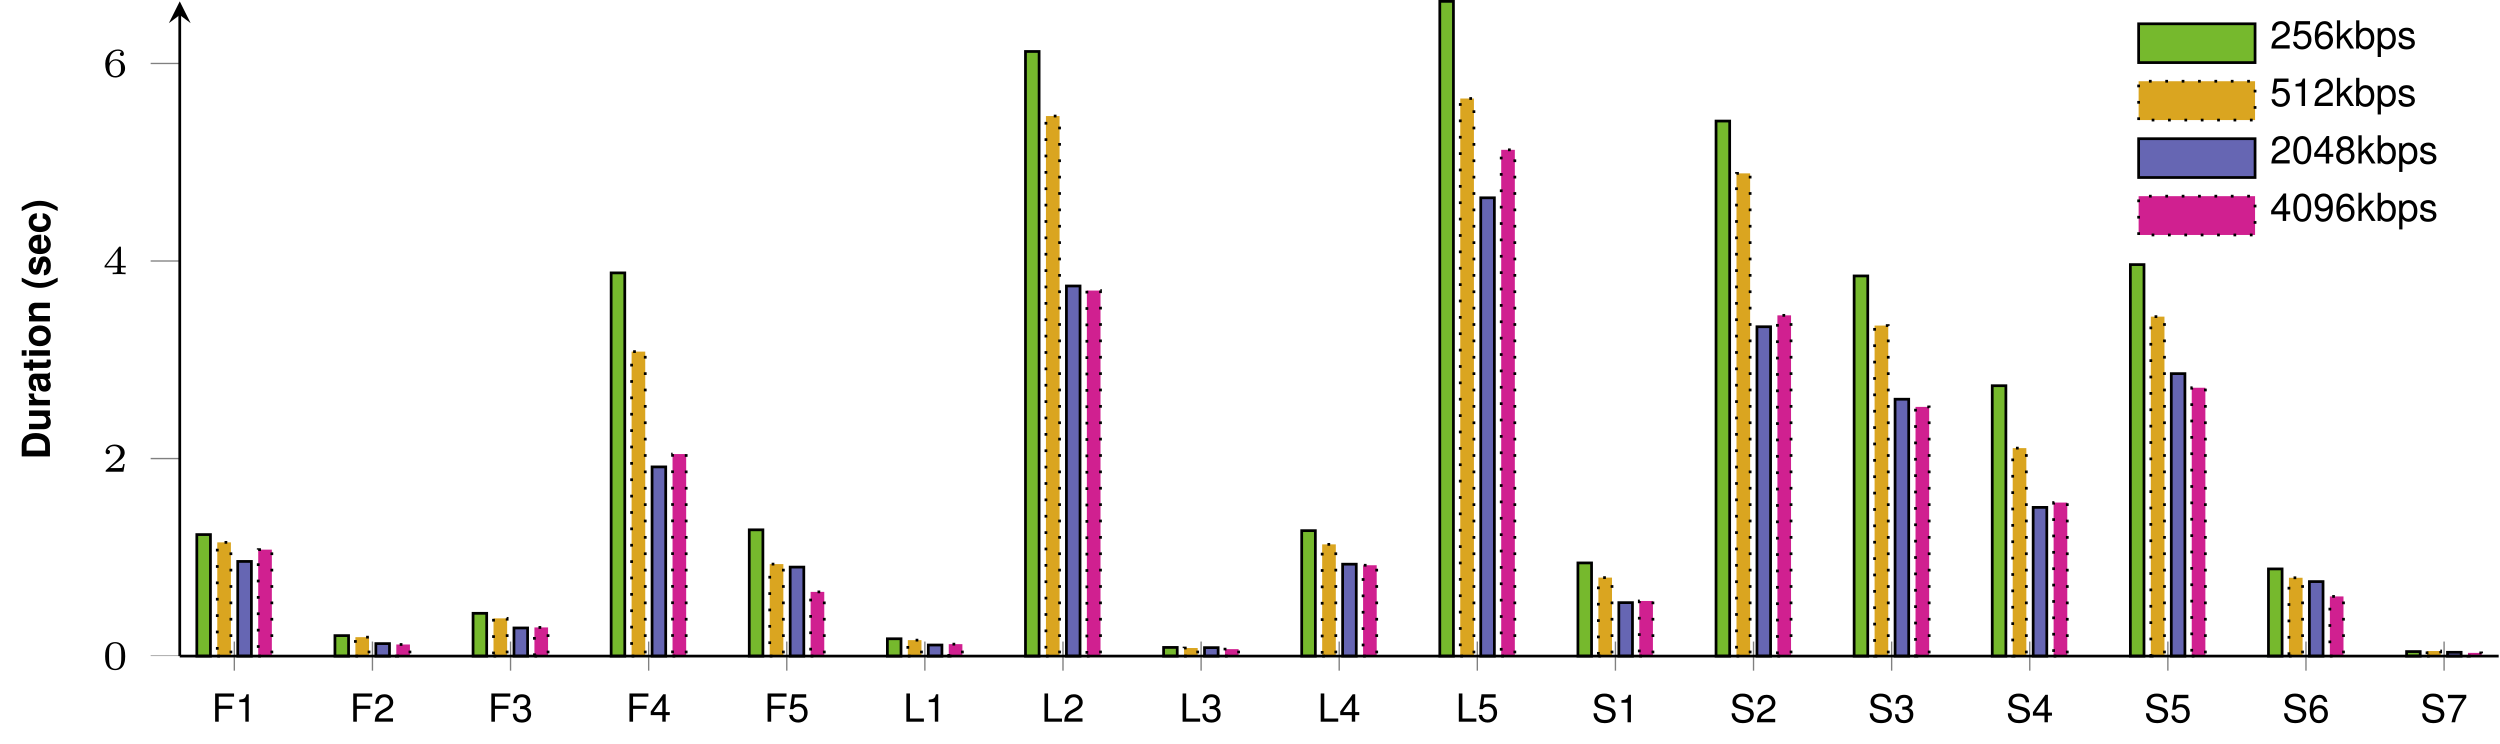 <?xml version='1.0'?>
<!-- This file was generated by dvisvgm 1.9.2 -->
<svg height='108.753pt' version='1.1' viewBox='0 -108.753 365.19 108.753' width='365.19pt' xmlns='http://www.w3.org/2000/svg' xmlns:xlink='http://www.w3.org/1999/xlink'>
<defs>
<clipPath id='clip1'>
<path d='M26.258 128.828H364.996V-250.293H26.258'/>
</clipPath>
<clipPath id='clip2'>
<path d='M-115.5 -12.914V-108.555H506.754V-12.914'/>
</clipPath>
<path d='M1.148 -4.124C0.498 -3.146 0.226 -2.365 0.226 -1.499C0.226 -0.628 0.498 0.153 1.148 1.131H1.714C1.115 -0.034 0.922 -0.668 0.922 -1.499C0.922 -2.325 1.115 -2.97 1.714 -4.124H1.148Z' id='g1-40'/>
<path d='M0.69 1.131C1.341 0.153 1.612 -0.628 1.612 -1.494C1.612 -2.365 1.341 -3.146 0.69 -4.124H0.124C0.724 -2.959 0.917 -2.325 0.917 -1.494C0.917 -0.668 0.724 -0.023 0.124 1.131H0.69Z' id='g1-41'/>
<path d='M0.436 0H2.048C2.676 0 3.072 -0.147 3.349 -0.481C3.677 -0.866 3.853 -1.426 3.853 -2.065C3.853 -2.699 3.677 -3.259 3.349 -3.649C3.072 -3.983 2.682 -4.124 2.048 -4.124H0.436V0ZM1.284 -0.707V-3.417H2.048C2.687 -3.417 3.004 -2.97 3.004 -2.059C3.004 -1.154 2.687 -0.707 2.048 -0.707H1.284Z' id='g1-68'/>
<path d='M2.965 -0.096C2.823 -0.226 2.783 -0.311 2.783 -0.47V-2.167C2.783 -2.789 2.359 -3.106 1.533 -3.106S0.277 -2.755 0.226 -2.048H0.99C1.03 -2.365 1.16 -2.467 1.55 -2.467C1.856 -2.467 2.008 -2.365 2.008 -2.161C2.008 -2.059 1.957 -1.969 1.873 -1.924C1.765 -1.867 1.765 -1.867 1.375 -1.805L1.058 -1.748C0.453 -1.646 0.158 -1.335 0.158 -0.786C0.158 -0.526 0.232 -0.311 0.373 -0.158C0.549 0.023 0.815 0.13 1.086 0.13C1.426 0.13 1.737 -0.017 2.014 -0.306C2.014 -0.147 2.031 -0.091 2.105 0H2.965V-0.096ZM2.008 -1.228C2.008 -0.769 1.782 -0.509 1.38 -0.509C1.115 -0.509 0.95 -0.651 0.95 -0.877C0.95 -1.115 1.075 -1.228 1.403 -1.296L1.675 -1.346C1.884 -1.386 1.918 -1.397 2.008 -1.443V-1.228Z' id='g1-97'/>
<path d='M2.953 -1.912C2.897 -2.659 2.399 -3.106 1.635 -3.106C0.724 -3.106 0.192 -2.506 0.192 -1.465C0.192 -0.458 0.718 0.13 1.624 0.13C2.365 0.13 2.88 -0.328 2.953 -1.058H2.195C2.093 -0.662 1.935 -0.509 1.629 -0.509C1.228 -0.509 0.984 -0.871 0.984 -1.465C0.984 -1.754 1.041 -2.025 1.137 -2.206C1.228 -2.376 1.403 -2.467 1.629 -2.467C1.952 -2.467 2.105 -2.314 2.195 -1.912H2.953Z' id='g1-99'/>
<path d='M2.965 -1.279C2.97 -1.346 2.97 -1.375 2.97 -1.414C2.97 -1.72 2.925 -2.003 2.851 -2.218C2.648 -2.772 2.155 -3.106 1.539 -3.106C0.662 -3.106 0.124 -2.472 0.124 -1.448C0.124 -0.47 0.656 0.13 1.522 0.13C2.206 0.13 2.761 -0.26 2.936 -0.86H2.155C2.059 -0.617 1.839 -0.475 1.55 -0.475C1.324 -0.475 1.143 -0.571 1.03 -0.741C0.956 -0.854 0.928 -0.99 0.917 -1.279H2.965ZM0.928 -1.805C0.979 -2.269 1.177 -2.501 1.528 -2.501C1.726 -2.501 1.907 -2.404 2.02 -2.246C2.093 -2.133 2.127 -2.014 2.144 -1.805H0.928Z' id='g1-101'/>
<path d='M1.171 -3.055H0.379V0H1.171V-3.055ZM1.171 -4.124H0.379V-3.417H1.171V-4.124Z' id='g1-105'/>
<path d='M0.356 -3.055V0H1.148V-1.833C1.148 -2.195 1.403 -2.433 1.788 -2.433C2.127 -2.433 2.297 -2.246 2.297 -1.884V0H3.089V-2.048C3.089 -2.721 2.716 -3.106 2.065 -3.106C1.652 -3.106 1.375 -2.953 1.148 -2.614V-3.055H0.356Z' id='g1-110'/>
<path d='M1.703 -3.106C0.769 -3.106 0.198 -2.489 0.198 -1.488C0.198 -0.481 0.769 0.13 1.709 0.13C2.636 0.13 3.219 -0.487 3.219 -1.465C3.219 -2.501 2.659 -3.106 1.703 -3.106ZM1.709 -2.467C2.144 -2.467 2.427 -2.076 2.427 -1.477C2.427 -0.905 2.133 -0.509 1.709 -0.509C1.279 -0.509 0.99 -0.905 0.99 -1.488S1.279 -2.467 1.709 -2.467Z' id='g1-111'/>
<path d='M0.356 -3.055V0H1.148V-1.624C1.148 -2.088 1.38 -2.32 1.844 -2.32C1.929 -2.32 1.986 -2.314 2.093 -2.297V-3.1C2.048 -3.106 2.02 -3.106 1.997 -3.106C1.635 -3.106 1.318 -2.868 1.148 -2.455V-3.055H0.356Z' id='g1-114'/>
<path d='M2.857 -2.071C2.846 -2.716 2.348 -3.106 1.528 -3.106C0.752 -3.106 0.272 -2.716 0.272 -2.088C0.272 -1.884 0.334 -1.709 0.441 -1.59C0.549 -1.482 0.645 -1.431 0.939 -1.335L1.884 -1.041C2.082 -0.979 2.15 -0.917 2.15 -0.792C2.15 -0.605 1.929 -0.492 1.561 -0.492C1.358 -0.492 1.194 -0.532 1.092 -0.6C1.007 -0.662 0.973 -0.724 0.939 -0.888H0.164C0.187 -0.221 0.679 0.13 1.607 0.13C2.031 0.13 2.354 0.04 2.58 -0.141S2.942 -0.605 2.942 -0.905C2.942 -1.301 2.744 -1.556 2.342 -1.675L1.341 -1.963C1.12 -2.031 1.064 -2.076 1.064 -2.201C1.064 -2.37 1.245 -2.484 1.522 -2.484C1.901 -2.484 2.088 -2.348 2.093 -2.071H2.857Z' id='g1-115'/>
<path d='M1.703 -2.993H1.262V-3.813H0.47V-2.993H0.079V-2.467H0.47V-0.588C0.47 -0.107 0.724 0.13 1.245 0.13C1.42 0.13 1.561 0.113 1.703 0.068V-0.487C1.624 -0.475 1.578 -0.47 1.522 -0.47C1.313 -0.47 1.262 -0.532 1.262 -0.803V-2.467H1.703V-2.993Z' id='g1-116'/>
<path d='M3.061 0V-3.055H2.269V-1.143C2.269 -0.781 2.014 -0.543 1.629 -0.543C1.29 -0.543 1.12 -0.724 1.12 -1.092V-3.055H0.328V-0.928C0.328 -0.255 0.702 0.13 1.352 0.13C1.765 0.13 2.042 -0.023 2.269 -0.362V0H3.061Z' id='g1-117'/>
<path d='M3.288 -1.907C3.288 -2.343 3.288 -3.975 1.823 -3.975S0.359 -2.343 0.359 -1.907C0.359 -1.476 0.359 0.126 1.823 0.126S3.288 -1.476 3.288 -1.907ZM1.823 -0.066C1.572 -0.066 1.166 -0.185 1.022 -0.681C0.927 -1.028 0.927 -1.614 0.927 -1.985C0.927 -2.385 0.927 -2.845 1.01 -3.168C1.16 -3.706 1.614 -3.784 1.823 -3.784C2.098 -3.784 2.493 -3.652 2.624 -3.198C2.714 -2.881 2.72 -2.445 2.72 -1.985C2.72 -1.602 2.72 -0.998 2.618 -0.664C2.451 -0.143 2.02 -0.066 1.823 -0.066Z' id='g2-48'/>
<path d='M3.216 -1.118H2.995C2.983 -1.034 2.923 -0.64 2.833 -0.574C2.792 -0.538 2.307 -0.538 2.224 -0.538H1.106L1.871 -1.16C2.074 -1.321 2.606 -1.704 2.792 -1.883C2.971 -2.062 3.216 -2.367 3.216 -2.792C3.216 -3.539 2.54 -3.975 1.739 -3.975C0.968 -3.975 0.43 -3.467 0.43 -2.905C0.43 -2.6 0.687 -2.564 0.753 -2.564C0.903 -2.564 1.076 -2.672 1.076 -2.887C1.076 -3.019 0.998 -3.21 0.735 -3.21C0.873 -3.515 1.237 -3.742 1.65 -3.742C2.277 -3.742 2.612 -3.276 2.612 -2.792C2.612 -2.367 2.331 -1.931 1.913 -1.548L0.496 -0.251C0.436 -0.191 0.43 -0.185 0.43 0H3.031L3.216 -1.118Z' id='g2-50'/>
<path d='M3.371 -0.98V-1.213H2.672V-3.856C2.672 -3.993 2.672 -4.035 2.523 -4.035C2.415 -4.035 2.403 -4.017 2.349 -3.945L0.275 -1.213V-0.98H2.134V-0.502C2.134 -0.305 2.134 -0.233 1.632 -0.233H1.459V0C1.578 -0.006 2.14 -0.024 2.403 -0.024S3.228 -0.006 3.347 0V-0.233H3.174C2.672 -0.233 2.672 -0.305 2.672 -0.502V-0.98H3.371ZM2.176 -3.383V-1.213H0.532L2.176 -3.383Z' id='g2-52'/>
<path d='M0.974 -1.979C0.98 -2.277 0.992 -2.774 1.201 -3.144C1.465 -3.599 1.859 -3.778 2.218 -3.778C2.355 -3.778 2.63 -3.754 2.774 -3.587C2.552 -3.551 2.517 -3.395 2.517 -3.3C2.517 -3.144 2.624 -3.013 2.803 -3.013S3.096 -3.126 3.096 -3.312C3.096 -3.676 2.821 -3.975 2.212 -3.975C1.285 -3.975 0.377 -3.168 0.377 -1.895C0.377 -0.442 1.052 0.126 1.841 0.126C2.074 0.126 2.481 0.09 2.845 -0.263C3.037 -0.454 3.27 -0.693 3.27 -1.219C3.27 -1.423 3.246 -1.805 2.881 -2.146C2.672 -2.337 2.409 -2.546 1.901 -2.546C1.482 -2.546 1.178 -2.331 0.974 -1.979ZM1.835 -0.09C0.992 -0.09 0.992 -1.118 0.992 -1.351C0.992 -1.865 1.333 -2.355 1.871 -2.355C2.182 -2.355 2.361 -2.23 2.505 -2.038C2.672 -1.805 2.672 -1.536 2.672 -1.219C2.672 -0.807 2.66 -0.604 2.457 -0.365C2.313 -0.185 2.122 -0.09 1.835 -0.09Z' id='g2-54'/>
<path d='M1.556 -4.011C1.182 -4.011 0.843 -3.847 0.634 -3.57C0.373 -3.219 0.243 -2.682 0.243 -1.941C0.243 -0.588 0.696 0.13 1.556 0.13C2.404 0.13 2.868 -0.588 2.868 -1.907C2.868 -2.687 2.744 -3.208 2.478 -3.57C2.269 -3.853 1.935 -4.011 1.556 -4.011ZM1.556 -3.57C2.093 -3.57 2.359 -3.027 2.359 -1.952C2.359 -0.815 2.099 -0.283 1.544 -0.283C1.018 -0.283 0.752 -0.837 0.752 -1.935S1.018 -3.57 1.556 -3.57Z' id='g4-48'/>
<path d='M1.465 -2.857V0H1.963V-4.011H1.635C1.46 -3.394 1.346 -3.31 0.577 -3.213V-2.857H1.465Z' id='g4-49'/>
<path d='M2.863 -0.492H0.752C0.803 -0.82 0.984 -1.03 1.477 -1.318L2.042 -1.624C2.602 -1.929 2.891 -2.342 2.891 -2.834C2.891 -3.168 2.755 -3.479 2.518 -3.694S1.986 -4.011 1.607 -4.011C1.098 -4.011 0.718 -3.83 0.498 -3.491C0.356 -3.276 0.294 -3.027 0.283 -2.619H0.781C0.798 -2.891 0.832 -3.055 0.9 -3.185C1.03 -3.428 1.29 -3.576 1.59 -3.576C2.042 -3.576 2.382 -3.253 2.382 -2.823C2.382 -2.506 2.195 -2.235 1.839 -2.031L1.318 -1.737C0.481 -1.262 0.238 -0.883 0.192 0H2.863V-0.492Z' id='g4-50'/>
<path d='M1.25 -1.839H1.313L1.522 -1.844C2.071 -1.844 2.354 -1.595 2.354 -1.115C2.354 -0.611 2.042 -0.311 1.522 -0.311C0.979 -0.311 0.713 -0.583 0.679 -1.165H0.181C0.204 -0.843 0.26 -0.634 0.356 -0.453C0.56 -0.068 0.956 0.13 1.505 0.13C2.331 0.13 2.863 -0.362 2.863 -1.12C2.863 -1.629 2.665 -1.912 2.184 -2.076C2.557 -2.223 2.744 -2.506 2.744 -2.908C2.744 -3.598 2.286 -4.011 1.522 -4.011C0.713 -4.011 0.283 -3.57 0.266 -2.716H0.764C0.769 -2.959 0.792 -3.095 0.854 -3.219C0.967 -3.44 1.216 -3.576 1.528 -3.576C1.969 -3.576 2.235 -3.315 2.235 -2.891C2.235 -2.608 2.133 -2.438 1.912 -2.348C1.776 -2.291 1.601 -2.269 1.25 -2.263V-1.839Z' id='g4-51'/>
<path d='M1.85 -0.962V0H2.348V-0.962H2.942V-1.409H2.348V-4.011H1.98L0.158 -1.488V-0.962H1.85ZM1.85 -1.409H0.594L1.85 -3.163V-1.409Z' id='g4-52'/>
<path d='M2.693 -4.011H0.622L0.322 -1.827H0.781C1.013 -2.105 1.205 -2.201 1.516 -2.201C2.054 -2.201 2.393 -1.833 2.393 -1.239C2.393 -0.662 2.059 -0.311 1.516 -0.311C1.081 -0.311 0.815 -0.532 0.696 -0.984H0.198C0.266 -0.656 0.322 -0.498 0.441 -0.351C0.668 -0.045 1.075 0.13 1.528 0.13C2.337 0.13 2.902 -0.458 2.902 -1.307C2.902 -2.099 2.376 -2.642 1.607 -2.642C1.324 -2.642 1.098 -2.568 0.866 -2.399L1.024 -3.519H2.693V-4.011Z' id='g4-53'/>
<path d='M2.817 -2.965C2.721 -3.621 2.291 -4.011 1.68 -4.011C1.239 -4.011 0.843 -3.796 0.605 -3.44C0.356 -3.049 0.243 -2.557 0.243 -1.827C0.243 -1.154 0.345 -0.724 0.583 -0.368C0.798 -0.045 1.148 0.13 1.59 0.13C2.354 0.13 2.902 -0.436 2.902 -1.222C2.902 -1.969 2.393 -2.495 1.675 -2.495C1.279 -2.495 0.967 -2.342 0.752 -2.048C0.758 -3.027 1.075 -3.57 1.646 -3.57C1.997 -3.57 2.24 -3.349 2.32 -2.965H2.817ZM1.612 -2.054C2.093 -2.054 2.393 -1.72 2.393 -1.182C2.393 -0.679 2.054 -0.311 1.595 -0.311C1.131 -0.311 0.781 -0.696 0.781 -1.211C0.781 -1.709 1.12 -2.054 1.612 -2.054Z' id='g4-54'/>
<path d='M2.942 -4.011H0.26V-3.519H2.427C1.471 -2.155 1.081 -1.318 0.781 0H1.313C1.533 -1.284 2.037 -2.387 2.942 -3.592V-4.011Z' id='g4-55'/>
<path d='M2.212 -2.11C2.625 -2.359 2.761 -2.563 2.761 -2.942C2.761 -3.57 2.269 -4.011 1.556 -4.011C0.849 -4.011 0.351 -3.57 0.351 -2.942C0.351 -2.568 0.487 -2.365 0.894 -2.11C0.436 -1.89 0.209 -1.556 0.209 -1.115C0.209 -0.379 0.764 0.13 1.556 0.13S2.902 -0.379 2.902 -1.109C2.902 -1.556 2.676 -1.89 2.212 -2.11ZM1.556 -3.57C1.98 -3.57 2.252 -3.321 2.252 -2.931C2.252 -2.557 1.974 -2.308 1.556 -2.308S0.86 -2.557 0.86 -2.936C0.86 -3.321 1.137 -3.57 1.556 -3.57ZM1.556 -1.89C2.054 -1.89 2.393 -1.573 2.393 -1.103C2.393 -0.628 2.054 -0.311 1.544 -0.311C1.058 -0.311 0.718 -0.634 0.718 -1.103S1.058 -1.89 1.556 -1.89Z' id='g4-56'/>
<path d='M0.3 -0.917C0.396 -0.26 0.826 0.13 1.437 0.13C1.878 0.13 2.28 -0.085 2.512 -0.441C2.767 -0.832 2.88 -1.324 2.88 -2.054C2.88 -2.727 2.778 -3.157 2.54 -3.513C2.32 -3.836 1.969 -4.011 1.528 -4.011C0.764 -4.011 0.215 -3.445 0.215 -2.659C0.215 -1.912 0.724 -1.386 1.448 -1.386C1.827 -1.386 2.105 -1.522 2.365 -1.833C2.359 -0.854 2.042 -0.311 1.471 -0.311C1.12 -0.311 0.877 -0.532 0.798 -0.917H0.3ZM1.522 -3.576C1.986 -3.576 2.337 -3.191 2.337 -2.67C2.337 -2.178 1.991 -1.827 1.505 -1.827C1.024 -1.827 0.724 -2.161 0.724 -2.699C0.724 -3.208 1.064 -3.576 1.522 -3.576Z' id='g4-57'/>
<path d='M1.035 -1.878H3.004V-2.342H1.035V-3.66H3.276V-4.124H0.509V0H1.035V-1.878Z' id='g4-70'/>
<path d='M0.979 -4.124H0.453V0H3.015V-0.464H0.979V-4.124Z' id='g4-76'/>
<path d='M3.372 -2.914C3.366 -3.723 2.812 -4.192 1.861 -4.192C0.956 -4.192 0.396 -3.728 0.396 -2.981C0.396 -2.478 0.662 -2.161 1.205 -2.02L2.229 -1.748C2.75 -1.612 2.987 -1.403 2.987 -1.081C2.987 -0.86 2.868 -0.634 2.693 -0.509C2.529 -0.396 2.269 -0.334 1.935 -0.334C1.488 -0.334 1.182 -0.441 0.984 -0.679C0.832 -0.86 0.764 -1.058 0.769 -1.313H0.272C0.277 -0.933 0.351 -0.685 0.515 -0.458C0.798 -0.074 1.273 0.13 1.901 0.13C2.393 0.13 2.795 0.017 3.061 -0.187C3.338 -0.407 3.513 -0.775 3.513 -1.131C3.513 -1.641 3.196 -2.014 2.636 -2.167L1.601 -2.444C1.103 -2.58 0.922 -2.738 0.922 -3.055C0.922 -3.474 1.29 -3.751 1.844 -3.751C2.501 -3.751 2.868 -3.451 2.874 -2.914H3.372Z' id='g4-83'/>
<path d='M0.306 -4.124V0H0.73V-0.379C0.956 -0.034 1.256 0.13 1.669 0.13C2.45 0.13 2.959 -0.509 2.959 -1.494C2.959 -2.455 2.472 -3.049 1.692 -3.049C1.284 -3.049 0.996 -2.897 0.775 -2.563V-4.124H0.306ZM1.601 -2.608C2.127 -2.608 2.467 -2.15 2.467 -1.443C2.467 -0.769 2.116 -0.311 1.601 -0.311C1.103 -0.311 0.775 -0.764 0.775 -1.46S1.103 -2.608 1.601 -2.608Z' id='g4-98'/>
<path d='M0.798 -4.124H0.328V0H0.798V-1.154L1.256 -1.607L2.257 0H2.84L1.629 -1.941L2.659 -2.965H2.054L0.798 -1.709V-4.124Z' id='g4-107'/>
<path d='M0.306 1.233H0.781V-0.311C1.03 -0.006 1.307 0.13 1.692 0.13C2.455 0.13 2.959 -0.487 2.959 -1.431C2.959 -2.427 2.472 -3.049 1.686 -3.049C1.284 -3.049 0.962 -2.868 0.741 -2.518V-2.965H0.306V1.233ZM1.607 -2.608C2.127 -2.608 2.467 -2.15 2.467 -1.443C2.467 -0.769 2.122 -0.311 1.607 -0.311C1.109 -0.311 0.781 -0.764 0.781 -1.46S1.109 -2.608 1.607 -2.608Z' id='g4-112'/>
<path d='M2.478 -2.139C2.472 -2.721 2.088 -3.049 1.403 -3.049C0.713 -3.049 0.266 -2.693 0.266 -2.144C0.266 -1.68 0.504 -1.46 1.205 -1.29L1.646 -1.182C1.974 -1.103 2.105 -0.984 2.105 -0.769C2.105 -0.492 1.827 -0.306 1.414 -0.306C1.16 -0.306 0.945 -0.379 0.826 -0.504C0.752 -0.588 0.718 -0.673 0.69 -0.883H0.192C0.215 -0.198 0.6 0.13 1.375 0.13C2.122 0.13 2.597 -0.238 2.597 -0.809C2.597 -1.25 2.348 -1.494 1.759 -1.635L1.307 -1.742C0.922 -1.833 0.758 -1.957 0.758 -2.167C0.758 -2.438 1.001 -2.614 1.386 -2.614C1.765 -2.614 1.969 -2.45 1.98 -2.139H2.478Z' id='g4-115'/>
</defs>
<g id='page1'>
<path d='M28.75 -12.914H30.742V-30.664H28.75ZM48.926 -12.914H50.918V-15.906H48.926ZM69.102 -12.914H71.094V-19.164H69.102ZM89.273 -12.914H91.266V-68.891H89.273ZM109.449 -12.914H111.441V-31.359H109.449ZM129.625 -12.914H131.617V-15.445H129.625ZM149.797 -12.914H151.789V-101.234H149.797ZM169.973 -12.914H171.965V-14.18H169.973ZM190.148 -12.914H192.141V-31.238H190.148ZM210.32 -12.914H212.312V-108.555H210.32ZM230.496 -12.914H232.488V-26.523H230.496ZM250.672 -12.914H252.664V-91.07H250.672ZM270.844 -12.914H272.836V-68.445H270.844ZM291.019 -12.914H293.012V-52.41H291.019ZM311.195 -12.914H313.187V-70.102H311.195ZM331.367 -12.914H333.359V-25.648H331.367ZM351.543 -12.914H353.535V-13.574H351.543Z' fill='#76b92d'/>
<path d='M28.75 -12.914H30.742V-30.664H28.75ZM48.926 -12.914H50.918V-15.906H48.926ZM69.102 -12.914H71.094V-19.164H69.102ZM89.273 -12.914H91.266V-68.891H89.273ZM109.449 -12.914H111.441V-31.359H109.449ZM129.625 -12.914H131.617V-15.445H129.625ZM149.797 -12.914H151.789V-101.234H149.797ZM169.973 -12.914H171.965V-14.18H169.973ZM190.148 -12.914H192.141V-31.238H190.148ZM210.32 -12.914H212.312V-108.555H210.32ZM230.496 -12.914H232.488V-26.523H230.496ZM250.672 -12.914H252.664V-91.07H250.672ZM270.844 -12.914H272.836V-68.445H270.844ZM291.019 -12.914H293.012V-52.41H291.019ZM311.195 -12.914H313.187V-70.102H311.195ZM331.367 -12.914H333.359V-25.648H331.367ZM351.543 -12.914H353.535V-13.574H351.543Z' fill='none' stroke='#000000' stroke-miterlimit='10.037' stroke-width='0.4'/>
<path d='M31.738 -12.914H33.73V-29.527H31.738ZM51.914 -12.914H53.906V-15.68H51.914ZM72.09 -12.914H74.082V-18.426H72.09ZM92.262 -12.914H94.254V-57.391H92.262ZM112.438 -12.914H114.43V-26.352H112.438ZM132.613 -12.914H134.605V-15.246H132.613ZM152.785 -12.914H154.777V-91.801H152.785ZM172.961 -12.914H174.953V-14.094H172.961ZM193.137 -12.914H195.129V-29.234H193.137ZM213.309 -12.914H215.305V-94.363H213.309ZM233.484 -12.914H235.476V-24.379H233.484ZM253.66 -12.914H255.652V-83.43H253.66ZM273.832 -12.914H275.828V-61.195H273.832ZM294.008 -12.914H296V-43.293H294.008ZM314.183 -12.914H316.176V-62.5H314.183ZM334.359 -12.914H336.351V-24.355H334.359ZM354.531 -12.914H356.523V-13.656H354.531Z' fill='#daa520'/>
<path d='M31.738 -12.914H33.73V-29.527H31.738ZM51.914 -12.914H53.906V-15.68H51.914ZM72.09 -12.914H74.082V-18.426H72.09ZM92.262 -12.914H94.254V-57.391H92.262ZM112.438 -12.914H114.43V-26.352H112.438ZM132.613 -12.914H134.605V-15.246H132.613ZM152.785 -12.914H154.777V-91.801H152.785ZM172.961 -12.914H174.953V-14.094H172.961ZM193.137 -12.914H195.129V-29.234H193.137ZM213.309 -12.914H215.305V-94.363H213.309ZM233.484 -12.914H235.476V-24.379H233.484ZM253.66 -12.914H255.652V-83.43H253.66ZM273.832 -12.914H275.828V-61.195H273.832ZM294.008 -12.914H296V-43.293H294.008ZM314.183 -12.914H316.176V-62.5H314.183ZM334.359 -12.914H336.351V-24.355H334.359ZM354.531 -12.914H356.523V-13.656H354.531Z' fill='none' stroke='#000000' stroke-dasharray='0.399,1.993' stroke-miterlimit='10.037' stroke-width='0.4'/>
<path d='M34.727 -12.914H36.723V-26.742H34.727ZM54.902 -12.914H56.895V-14.738H54.902ZM75.078 -12.914H77.07V-17.023H75.078ZM95.25 -12.914H97.246V-40.551H95.25ZM115.426 -12.914H117.418V-25.914H115.426ZM135.601 -12.914H137.594V-14.531H135.601ZM155.777 -12.914H157.769V-66.977H155.777ZM175.949 -12.914H177.941V-14.149H175.949ZM196.125 -12.914H198.117V-26.34H196.125ZM216.301 -12.914H218.293V-79.859H216.301ZM236.473 -12.914H238.465V-20.723H236.473ZM256.648 -12.914H258.641V-61.023H256.648ZM276.824 -12.914H278.816V-50.438H276.824ZM296.996 -12.914H298.988V-34.637H296.996ZM317.172 -12.914H319.164V-54.176H317.172ZM337.348 -12.914H339.34V-23.797H337.348ZM357.519 -12.914H359.512V-13.469H357.519Z' fill='#6666b3'/>
<path d='M34.727 -12.914H36.723V-26.742H34.727ZM54.902 -12.914H56.895V-14.738H54.902ZM75.078 -12.914H77.07V-17.023H75.078ZM95.25 -12.914H97.246V-40.551H95.25ZM115.426 -12.914H117.418V-25.914H115.426ZM135.601 -12.914H137.594V-14.531H135.601ZM155.777 -12.914H157.769V-66.977H155.777ZM175.949 -12.914H177.941V-14.149H175.949ZM196.125 -12.914H198.117V-26.34H196.125ZM216.301 -12.914H218.293V-79.859H216.301ZM236.473 -12.914H238.465V-20.723H236.473ZM256.648 -12.914H258.641V-61.023H256.648ZM276.824 -12.914H278.816V-50.438H276.824ZM296.996 -12.914H298.988V-34.637H296.996ZM317.172 -12.914H319.164V-54.176H317.172ZM337.348 -12.914H339.34V-23.797H337.348ZM357.519 -12.914H359.512V-13.469H357.519Z' fill='none' stroke='#000000' stroke-miterlimit='10.037' stroke-width='0.4'/>
<path d='M37.719 -12.914H39.711V-28.465H37.719ZM57.891 -12.914H59.883V-14.609H57.891ZM78.066 -12.914H80.059V-17.102H78.066ZM98.242 -12.914H100.234V-42.426H98.242ZM118.414 -12.914H120.406V-22.293H118.414ZM138.59 -12.914H140.582V-14.66H138.59ZM158.766 -12.914H160.758V-66.309H158.766ZM178.937 -12.914H180.93V-13.93H178.937ZM199.113 -12.914H201.105V-26.184H199.113ZM219.289 -12.914H221.281V-86.867H219.289ZM239.461 -12.914H241.453V-20.965H239.461ZM259.637 -12.914H261.629V-62.688H259.637ZM279.812 -12.914H281.805V-49.316H279.812ZM299.984 -12.914H301.98V-35.34H299.984ZM320.16 -12.914H322.152V-52.113H320.16ZM340.336 -12.914H342.328V-21.629H340.336ZM360.512 -12.914H362.504V-13.383H360.512Z' fill='#d02090'/>
<path d='M37.719 -12.914H39.711V-28.465H37.719ZM57.891 -12.914H59.883V-14.609H57.891ZM78.066 -12.914H80.059V-17.102H78.066ZM98.242 -12.914H100.234V-42.426H98.242ZM118.414 -12.914H120.406V-22.293H118.414ZM138.59 -12.914H140.582V-14.66H138.59ZM158.766 -12.914H160.758V-66.309H158.766ZM178.937 -12.914H180.93V-13.93H178.937ZM199.113 -12.914H201.105V-26.184H199.113ZM219.289 -12.914H221.281V-86.867H219.289ZM239.461 -12.914H241.453V-20.965H239.461ZM259.637 -12.914H261.629V-62.688H259.637ZM279.812 -12.914H281.805V-49.316H279.812ZM299.984 -12.914H301.98V-35.34H299.984ZM320.16 -12.914H322.152V-52.113H320.16ZM340.336 -12.914H342.328V-21.629H340.336ZM360.512 -12.914H362.504V-13.383H360.512Z' fill='none' stroke='#000000' stroke-dasharray='0.399,1.993' stroke-miterlimit='10.037' stroke-width='0.4'/>
<path clip-path='url(#clip1)' d='M34.23 -10.785V-15.039M54.406 -10.785V-15.039M74.578 -10.785V-15.039M94.754 -10.785V-15.039M114.93 -10.785V-15.039M135.101 -10.785V-15.039M155.277 -10.785V-15.039M175.453 -10.785V-15.039M195.625 -10.785V-15.039M215.801 -10.785V-15.039M235.976 -10.785V-15.039M256.148 -10.785V-15.039M276.324 -10.785V-15.039M296.5 -10.785V-15.039M316.672 -10.785V-15.039M336.848 -10.785V-15.039M357.023 -10.785V-15.039' fill='none' stroke='#808080' stroke-miterlimit='10.037' stroke-width='0.2'/>
<path clip-path='url(#clip2)' d='M22.008 -12.914H26.258M22.008 -41.77H26.258M22.008 -70.625H26.258M22.008 -99.481H26.258' fill='none' stroke='#808080' stroke-miterlimit='10.037' stroke-width='0.2'/>
<path d='M26.258 -12.914H364.996' fill='none' stroke='#000000' stroke-miterlimit='10.037' stroke-width='0.4'/>
<path d='M26.258 -12.914V-106.563' fill='none' stroke='#000000' stroke-miterlimit='10.037' stroke-width='0.4'/>
<path d='M26.258 -108.555L24.664 -105.367L26.258 -106.563L27.852 -105.367'/>
<g transform='matrix(1 0 0 1 -29.573 22.496)'>
<use x='60.489' xlink:href='#g4-70' y='-25.826'/>
<use x='63.946' xlink:href='#g4-49' y='-25.826'/>
</g>
<g transform='matrix(1 0 0 1 -9.398 22.496)'>
<use x='60.489' xlink:href='#g4-70' y='-25.826'/>
<use x='63.946' xlink:href='#g4-50' y='-25.826'/>
</g>
<g transform='matrix(1 0 0 1 10.776 22.496)'>
<use x='60.489' xlink:href='#g4-70' y='-25.826'/>
<use x='63.946' xlink:href='#g4-51' y='-25.826'/>
</g>
<g transform='matrix(1 0 0 1 30.951 22.496)'>
<use x='60.489' xlink:href='#g4-70' y='-25.826'/>
<use x='63.946' xlink:href='#g4-52' y='-25.826'/>
</g>
<g transform='matrix(1 0 0 1 51.126 22.496)'>
<use x='60.489' xlink:href='#g4-70' y='-25.826'/>
<use x='63.946' xlink:href='#g4-53' y='-25.826'/>
</g>
<g transform='matrix(1 0 0 1 71.456 22.496)'>
<use x='60.489' xlink:href='#g4-76' y='-25.826'/>
<use x='63.635' xlink:href='#g4-49' y='-25.826'/>
</g>
<g transform='matrix(1 0 0 1 91.631 22.496)'>
<use x='60.489' xlink:href='#g4-76' y='-25.826'/>
<use x='63.635' xlink:href='#g4-50' y='-25.826'/>
</g>
<g transform='matrix(1 0 0 1 111.806 22.496)'>
<use x='60.489' xlink:href='#g4-76' y='-25.826'/>
<use x='63.635' xlink:href='#g4-51' y='-25.826'/>
</g>
<g transform='matrix(1 0 0 1 131.98 22.496)'>
<use x='60.489' xlink:href='#g4-76' y='-25.826'/>
<use x='63.635' xlink:href='#g4-52' y='-25.826'/>
</g>
<g transform='matrix(1 0 0 1 152.155 22.496)'>
<use x='60.489' xlink:href='#g4-76' y='-25.826'/>
<use x='63.635' xlink:href='#g4-53' y='-25.826'/>
</g>
<g transform='matrix(1 0 0 1 172.014 22.578)'>
<use x='60.489' xlink:href='#g4-83' y='-25.826'/>
<use x='64.263' xlink:href='#g4-49' y='-25.826'/>
</g>
<g transform='matrix(1 0 0 1 192.189 22.578)'>
<use x='60.489' xlink:href='#g4-83' y='-25.826'/>
<use x='64.263' xlink:href='#g4-50' y='-25.826'/>
</g>
<g transform='matrix(1 0 0 1 212.363 22.578)'>
<use x='60.489' xlink:href='#g4-83' y='-25.826'/>
<use x='64.263' xlink:href='#g4-51' y='-25.826'/>
</g>
<g transform='matrix(1 0 0 1 232.538 22.578)'>
<use x='60.489' xlink:href='#g4-83' y='-25.826'/>
<use x='64.263' xlink:href='#g4-52' y='-25.826'/>
</g>
<g transform='matrix(1 0 0 1 252.712 22.578)'>
<use x='60.489' xlink:href='#g4-83' y='-25.826'/>
<use x='64.263' xlink:href='#g4-53' y='-25.826'/>
</g>
<g transform='matrix(1 0 0 1 272.887 22.578)'>
<use x='60.489' xlink:href='#g4-83' y='-25.826'/>
<use x='64.263' xlink:href='#g4-54' y='-25.826'/>
</g>
<g transform='matrix(1 0 0 1 293.061 22.578)'>
<use x='60.489' xlink:href='#g4-83' y='-25.826'/>
<use x='64.263' xlink:href='#g4-55' y='-25.826'/>
</g>
<g transform='matrix(1 0 0 1 -45.49 14.839)'>
<use x='60.489' xlink:href='#g2-48' y='-25.826'/>
</g>
<g transform='matrix(1 0 0 1 -45.49 -14.017)'>
<use x='60.489' xlink:href='#g2-50' y='-25.826'/>
</g>
<g transform='matrix(1 0 0 1 -45.49 -42.873)'>
<use x='60.489' xlink:href='#g2-52' y='-25.826'/>
</g>
<g transform='matrix(1 0 0 1 -45.49 -71.73)'>
<use x='60.489' xlink:href='#g2-54' y='-25.826'/>
</g>
<g transform='matrix(0 -1 1 0 33.122 18.845)'>
<use x='60.489' xlink:href='#g1-68' y='-25.826'/>
<use x='64.574' xlink:href='#g1-117' y='-25.826'/>
<use x='68.031' xlink:href='#g1-114' y='-25.826'/>
<use x='70.231' xlink:href='#g1-97' y='-25.826'/>
<use x='73.377' xlink:href='#g1-116' y='-25.826'/>
<use x='75.261' xlink:href='#g1-105' y='-25.826'/>
<use x='76.834' xlink:href='#g1-111' y='-25.826'/>
<use x='80.29' xlink:href='#g1-110' y='-25.826'/>
<use x='85.326' xlink:href='#g1-40' y='-25.826'/>
<use x='87.21' xlink:href='#g1-115' y='-25.826'/>
<use x='90.355' xlink:href='#g1-101' y='-25.826'/>
<use x='93.501' xlink:href='#g1-99' y='-25.826'/>
<use x='96.646' xlink:href='#g1-41' y='-25.826'/>
</g>
<path d='M312.402 -99.609V-105.277H329.41V-99.609ZM329.41 -105.277' fill='#76b92d'/>
<path d='M312.403 -99.609V-105.277H329.41V-99.609ZM329.41 -105.277' fill='none' stroke='#000000' stroke-miterlimit='10.037' stroke-width='0.4'/>
<g transform='matrix(1 0 0 1 253.707 -50.653)'>
<use x='77.896' xlink:href='#g4-50' y='-51.006'/>
<use x='81.041' xlink:href='#g4-53' y='-51.006'/>
<use x='84.187' xlink:href='#g4-54' y='-51.006'/>
<use x='87.332' xlink:href='#g4-107' y='-51.006'/>
<use x='90.161' xlink:href='#g4-98' y='-51.006'/>
<use x='93.307' xlink:href='#g4-112' y='-51.006'/>
<use x='96.452' xlink:href='#g4-115' y='-51.006'/>
</g>
<path d='M312.402 -91.215V-96.887H329.41V-91.215ZM329.41 -96.887' fill='#daa520'/>
<path d='M312.403 -91.215V-96.887H329.41V-91.215ZM329.41 -96.887' fill='none' stroke='#000000' stroke-dasharray='0.399,1.993' stroke-miterlimit='10.037' stroke-width='0.4'/>
<g transform='matrix(1 0 0 1 253.707 -50.653)'>
<use x='77.896' xlink:href='#g4-53' y='-42.613'/>
<use x='81.041' xlink:href='#g4-49' y='-42.613'/>
<use x='84.187' xlink:href='#g4-50' y='-42.613'/>
<use x='87.332' xlink:href='#g4-107' y='-42.613'/>
<use x='90.161' xlink:href='#g4-98' y='-42.613'/>
<use x='93.307' xlink:href='#g4-112' y='-42.613'/>
<use x='96.452' xlink:href='#g4-115' y='-42.613'/>
</g>
<path d='M312.402 -82.824V-88.492H329.41V-82.824ZM329.41 -88.492' fill='#6666b3'/>
<path d='M312.403 -82.824V-88.492H329.41V-82.824ZM329.41 -88.492' fill='none' stroke='#000000' stroke-miterlimit='10.037' stroke-width='0.4'/>
<g transform='matrix(1 0 0 1 253.707 -50.653)'>
<use x='77.896' xlink:href='#g4-50' y='-34.219'/>
<use x='81.041' xlink:href='#g4-48' y='-34.219'/>
<use x='84.187' xlink:href='#g4-52' y='-34.219'/>
<use x='87.332' xlink:href='#g4-56' y='-34.219'/>
<use x='90.478' xlink:href='#g4-107' y='-34.219'/>
<use x='93.307' xlink:href='#g4-98' y='-34.219'/>
<use x='96.452' xlink:href='#g4-112' y='-34.219'/>
<use x='99.598' xlink:href='#g4-115' y='-34.219'/>
</g>
<path d='M312.402 -74.43V-80.098H329.41V-74.43ZM329.41 -80.098' fill='#d02090'/>
<path d='M312.403 -74.43V-80.098H329.41V-74.43ZM329.41 -80.098' fill='none' stroke='#000000' stroke-dasharray='0.399,1.993' stroke-miterlimit='10.037' stroke-width='0.4'/>
<g transform='matrix(1 0 0 1 253.707 -50.653)'>
<use x='77.896' xlink:href='#g4-52' y='-25.826'/>
<use x='81.041' xlink:href='#g4-48' y='-25.826'/>
<use x='84.187' xlink:href='#g4-57' y='-25.826'/>
<use x='87.332' xlink:href='#g4-54' y='-25.826'/>
<use x='90.478' xlink:href='#g4-107' y='-25.826'/>
<use x='93.307' xlink:href='#g4-98' y='-25.826'/>
<use x='96.452' xlink:href='#g4-112' y='-25.826'/>
<use x='99.598' xlink:href='#g4-115' y='-25.826'/>
</g>
</g>
</svg>
